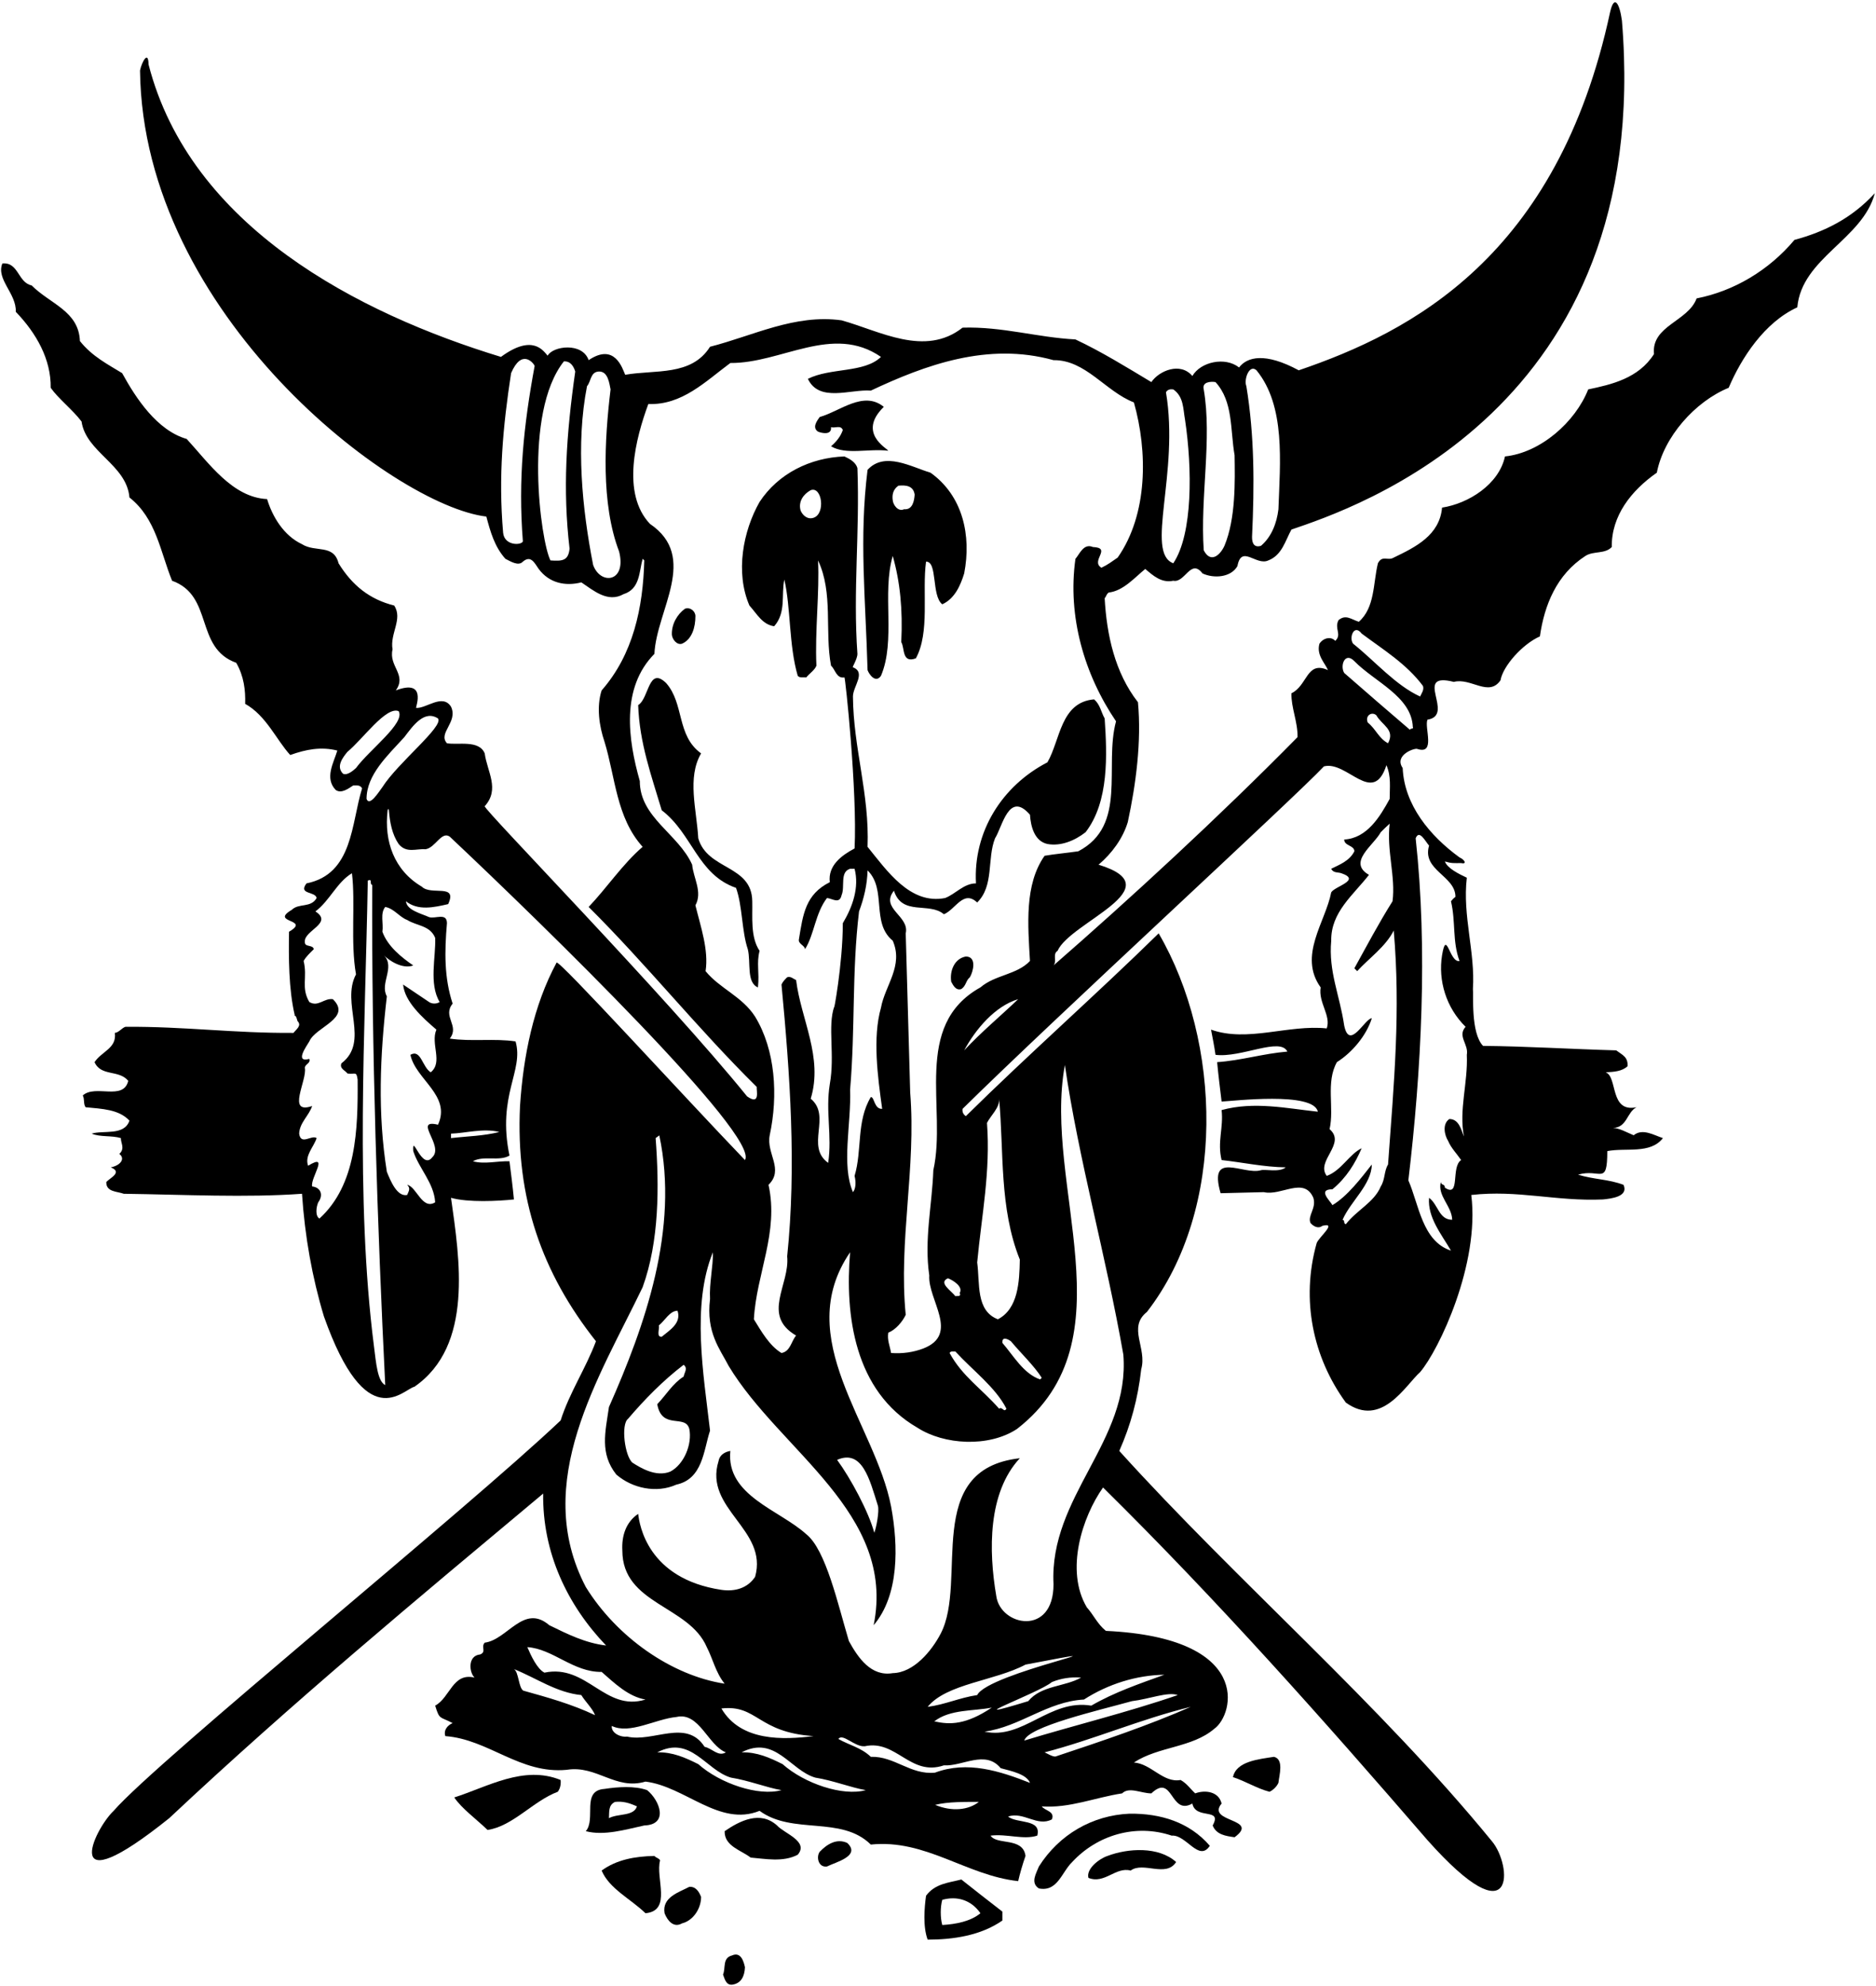 <?xml version="1.0" encoding="UTF-8"?>
<svg xmlns="http://www.w3.org/2000/svg" xmlns:xlink="http://www.w3.org/1999/xlink" width="534pt" height="565pt" viewBox="0 0 534 565" version="1.1">
<g id="surface1">
<path style=" stroke:none;fill-rule:nonzero;fill:rgb(0%,0%,0%);fill-opacity:1;" d="M 83.805 288.977 C 83.676 289.094 83.66 289.34 83.805 288.977 "/>
<path style=" stroke:none;fill-rule:nonzero;fill:rgb(0%,0%,0%);fill-opacity:1;" d="M 510.789 68.246 C 503.508 76.914 493.57 82.809 482.938 84.891 C 480.512 91.477 469.996 92.633 470.805 100.723 C 466.41 107.656 458.668 109.391 452.082 110.777 C 448.383 120.137 438.445 128.805 428.391 129.848 C 426.656 137.82 417.988 143.25 410.477 144.406 C 409.785 152.266 402.965 155.617 396.727 158.621 C 394.992 159.66 393.488 157.812 392.219 160.238 C 390.832 165.902 391.41 172.836 386.785 176.883 C 384.59 176.188 383.09 174.688 381.008 176.418 C 379.738 178.848 382.047 180.465 380.086 182.312 C 378.812 180.926 376.617 181.504 375.578 183.121 C 374.652 186.359 377.195 188.668 378.004 190.633 C 371.879 187.859 372.227 195.023 367.602 197.223 C 367.488 201.266 369.449 205.426 369.336 209.703 C 346.914 232.469 321.375 255.93 299.879 274.652 C 300.922 273.496 299.531 271.414 301.035 270.492 C 304.617 262.285 334.203 252.578 312.707 245.988 C 316.523 242.754 319.641 238.48 321.027 233.855 C 323.34 223.109 324.957 210.973 323.918 199.766 C 317.328 191.328 315.02 180.578 314.441 170.18 C 314.902 169.715 314.902 169.023 315.598 168.562 C 319.758 168.098 322.992 164.285 325.996 161.855 C 328.309 163.82 330.621 165.902 333.973 165.211 C 337.324 165.902 338.941 158.738 342.293 163.129 C 345.527 164.633 350.383 164.285 352.23 161.047 C 353.387 154.809 357.547 161.047 361.016 159.43 C 364.945 157.93 365.867 153.77 367.602 150.648 C 384.82 144.754 470.852 116.797 461.676 5.844 C 461.02 1.031 459.5 -1.723 458.32 3.414 C 443.355 73.086 401.578 94.48 369.684 105.344 C 360.07 100.16 355.004 101.531 352.695 104.535 C 348.766 101.414 341.766 102.902 339.402 106.965 C 335.996 102.902 329.926 105.461 327.73 108.695 C 320.797 104.535 313.516 100.027 306.121 96.562 C 295.141 95.984 285.32 92.863 273.992 93.211 C 263.246 101.648 250.418 94.137 239.555 91.129 C 226.266 89.281 214.359 95.523 202.109 98.645 C 196.793 107.078 186.508 105.113 177.957 106.617 C 177.148 104.77 174.984 97.434 167.555 102.457 C 165.785 97.301 157.387 98.41 155.883 101.184 C 154.727 99.914 151.711 94.832 142.594 101.531 C 102.027 89.164 54.184 64.551 42.281 18.324 C 42.223 14.098 40.305 17.785 39.855 20.059 C 40.695 89.57 112.254 143.898 138.434 146.949 C 139.59 151.227 140.742 155.5 143.863 158.969 C 145.254 159.66 147.562 161.164 148.836 159.777 C 151.145 157.812 152.188 160.238 153.34 161.855 C 156.348 165.902 160.969 166.828 165.477 165.672 C 168.941 167.98 172.988 171.566 177.496 169.023 C 182.234 167.52 181.887 162.664 182.926 158.969 C 183.043 159.086 183.273 159.316 183.391 159.43 C 183.043 172.836 180.27 186.129 171.254 196.41 C 169.754 201.035 170.562 206.582 172.062 210.973 C 175.184 221.145 175.414 232.586 182.926 240.906 C 177.266 245.758 172.641 252.691 167.555 258.008 C 184.082 274.422 198.527 292.562 215.402 309.203 C 215.285 310.246 216.465 314.586 212.652 311.891 C 189.539 283.344 137.625 230.273 137.973 229.348 C 142.363 224.496 138.664 219.523 137.973 214.324 C 136.352 210.395 130.344 212.016 127.223 211.438 C 124.566 208.547 130.461 205.426 128.379 201.035 C 125.953 197.223 121.328 201.613 118.441 201.383 C 118.324 201.035 121.523 193.051 112.66 196.41 C 115.898 191.906 110.582 189.594 111.738 184.738 C 110.93 180.234 114.742 176.07 112.199 172.258 C 105.266 170.523 100.297 166.598 96.367 160.238 C 94.98 154.691 89.781 157.234 85.965 154.809 C 80.766 152.383 77.527 146.949 76.027 141.98 C 66.203 141.52 59.5 131.809 53.145 124.875 C 44.707 122.449 38.699 113.32 34.77 106.152 C 30.84 103.727 26.219 101.414 22.75 97.023 C 22.402 88.473 14.312 86.508 9 81.191 C 5.07 80.383 5.301 74.488 0.676 74.949 C -1.172 79.457 4.723 83.504 4.492 88.703 C 10.387 94.828 14.543 102.227 14.43 110.316 C 16.625 113.434 20.672 116.555 23.211 119.906 C 24.484 128.691 36.039 132.156 36.848 141.52 C 44.477 147.527 45.633 157.004 48.984 165.211 C 60.887 169.484 55.34 184.277 67.242 188.555 C 69.441 192.367 69.902 196.41 69.785 200.227 C 75.797 203.578 78.684 210.512 82.613 214.785 C 87.121 213.168 91.398 212.359 96.02 213.516 C 94.98 216.984 92.32 221.375 95.559 224.727 C 97.176 225.883 99.258 224.266 100.527 223.453 C 101.453 223.453 102.492 223.223 103.07 224.266 C 99.949 234.203 100.527 248.648 87.238 251.305 C 84.809 254.543 89.781 253.504 90.125 255.469 C 88.508 258.355 85.039 256.855 83.078 258.816 C 76.605 262.633 88.625 261.359 82.27 265.059 C 82.152 272.223 82.152 281.355 83.887 288.75 C 83.852 288.844 83.828 288.918 83.805 288.977 C 83.961 288.836 84.281 288.891 84.695 290.484 C 85.965 291.754 84.348 292.797 83.539 293.836 C 66.551 293.949 52.566 291.984 35.695 292.102 C 34.652 292.449 33.844 293.719 32.688 293.836 C 33.266 298.227 28.992 299.035 26.91 302.156 C 28.762 306.316 33.844 304.234 36.504 307.473 C 35.117 313.25 27.141 308.395 23.559 311.633 C 24.137 312.672 23.676 314.059 24.367 314.984 C 28.992 315.445 33.844 315.562 36.848 318.797 C 35.348 323.188 29.453 321.453 26.102 322.496 C 28.527 323.535 31.766 322.957 34.422 323.766 C 34.309 325.152 35.695 326.656 33.961 328.273 C 35.695 329.547 34.422 331.512 31.535 332.09 C 35 333.477 31.301 335.094 30.262 336.246 C 30.148 339.137 33.383 338.906 35.23 339.602 C 52.336 339.832 70.016 340.754 85.965 339.602 C 86.773 351.734 88.855 363.406 92.207 374.5 C 104.289 408.59 114.625 395.305 117.977 394.492 C 134.852 382.82 130.805 357.977 128.379 340.754 C 133.348 342.141 141.785 341.68 146.289 341.219 C 145.945 337.52 145.48 334.051 145.02 330.355 C 141.555 330.238 137.973 331.277 134.617 330.355 C 137.625 328.621 142.133 330.469 145.02 328.734 C 141.441 311.441 149.18 304.699 146.754 296.262 C 140.742 295.336 134.039 296.379 128.031 295.453 C 130.922 291.754 125.836 289.211 128.84 285.516 C 126.414 278.117 126.531 270.723 127.223 262.633 C 127.223 259.512 123.871 261.477 122.137 260.898 C 119.828 259.859 115.781 258.934 115.551 256.391 C 119.02 259.164 123.523 258.125 127.57 257.199 C 130.344 251.191 122.715 254.891 120.059 252.23 C 112.148 247.57 109.316 239.258 110.328 230.617 C 110.395 230.039 110.652 230.004 110.699 230.566 C 110.98 233.949 111.586 237.32 113.469 240.098 C 115.711 242.84 118.566 241.363 121.105 241.594 C 123.941 241.199 125.652 236.324 128.031 238.016 C 155.305 263.672 216.387 323.27 212.051 330.008 C 194.598 311.863 158.887 272.688 158.426 273.844 C 151.84 286.094 148.949 300.422 148.023 314.637 C 146.754 340.871 154.266 362.137 169.637 381.551 C 166.746 389.293 162.125 396.113 159.582 404.086 C 132.887 429.395 44.824 500.816 32.344 515.145 C 26.535 520.688 16.668 542.5 48.176 517.227 C 83.422 484.172 118.672 454.938 154.613 424.887 C 154.383 441.762 161.547 456.668 172.523 468.109 C 166.633 467.418 161.547 464.875 156.348 462.332 C 149.066 456.09 144.441 466.492 137.973 467.301 C 136.816 468.574 138.547 469.844 136.699 470.652 C 133 471 133.578 475.852 135.082 477.238 C 128.84 475.738 128.148 482.902 123.871 485.215 C 125.145 489.375 125.145 488.219 128.84 490.184 C 127.453 490.762 126.184 492.148 126.762 493.883 C 139.125 494.805 148.023 504.746 161.316 503.473 C 169.867 502.086 175.184 509.367 183.734 506.824 C 195.062 508.211 204.77 519.77 216.211 515.145 C 225.691 522.066 239.438 516.418 247.875 524.738 C 263.477 523.121 275.031 533.52 289.824 535.141 C 290.289 533.059 291.098 530.285 291.906 527.973 C 291.215 522.543 283.699 524.969 281.969 522.195 C 286.59 521.617 291.328 523.465 295.258 522.195 C 296.527 517.34 289.48 518.844 286.938 516.766 C 291.328 515.262 295.258 519.77 299.418 517.574 C 300.344 515.262 297.453 515.145 296.527 513.875 C 304.387 514.453 311.781 511.332 319.41 510.176 C 321.375 508.211 324.844 510.176 327.73 510.176 C 333.973 504.281 333.047 516.648 339.402 513.066 C 340.328 517.805 348.07 514.105 345.184 519.305 C 346.223 521.965 348.996 522.312 351.422 522.656 C 358.82 517.227 343.219 518.496 347.727 513.066 C 346.914 509.598 342.984 509.137 340.215 510.176 C 338.824 508.906 337.902 507.402 336.051 506.363 C 331.082 507.285 327.73 501.738 322.762 501.395 C 329.812 496.77 339.289 497.234 345.645 491.801 C 351.332 487.758 356.715 465.91 314.789 463.949 C 312.359 461.984 311.32 459.441 309.355 457.246 C 303.117 446.73 308.086 431.477 313.98 423.156 C 346.684 455.398 376.848 489.375 406.316 523.465 C 431.777 552.062 430.398 530.586 424.691 523.812 C 392.449 484.406 352.348 450.082 318.602 412.754 C 321.84 405.473 323.918 397.844 324.844 389.523 C 326.574 383.516 320.914 377.621 326.461 373.23 C 349.227 343.875 347.727 296.262 329.812 265.52 C 312.246 282.742 292.484 300.191 274.918 317.527 C 274.109 316.949 273.879 316.254 273.992 315.445 C 299.766 290.02 368.871 226.574 376.848 218.023 C 383.434 216.289 390.832 229.465 394.645 217.676 C 396.031 220.91 395.57 223.918 395.57 227.27 C 392.797 232.355 389.098 238.48 382.625 238.824 C 382.625 240.676 385.516 240.441 385.516 242.176 C 384.129 244.949 381.238 245.988 378.93 247.145 C 379.508 248.418 380.895 248.07 381.816 248.418 C 387.594 250.383 379.969 252.113 378.93 253.848 C 377.309 262.285 369.449 271.879 375.922 280.891 C 375.23 285.281 378.93 288.867 377.656 292.562 C 366.68 291.406 355.121 296.609 344.719 292.91 C 345.184 295.336 345.645 297.648 345.992 300.074 C 353.273 301 364.441 294.941 366.445 299.152 C 359.512 299.73 353.273 301.695 346.453 302.156 C 346.801 305.855 347.262 309.551 347.727 313.367 C 350.844 313.25 373.941 310.441 375.113 316.254 C 366.332 315.328 356.969 313.25 347.727 315.793 C 348.305 320.879 346.453 324.809 347.727 330.008 C 353.852 330.699 359.629 331.973 365.984 332.09 C 364.137 333.59 360.207 332.551 358.934 332.898 C 353.965 334.398 343.859 327.074 347.441 339.441 C 352.066 339.324 355.699 339.254 359.742 339.137 C 364.715 340.293 371.184 334.629 373.844 340.754 C 374.77 343.762 372.109 345.84 373.035 347.922 C 373.844 348.844 375.23 349.652 376.387 348.73 C 380.895 347.574 375.23 352.082 374.77 353.699 C 370.262 369.762 373.727 386.172 383.09 399 C 393.285 406.348 400.078 394.031 404.238 390.336 C 409.555 384.094 421.258 359.629 418.797 339.945 C 432.09 338.445 442.836 341.797 456.242 341.219 C 458.668 340.984 463.637 340.41 462.137 337.059 C 457.859 335.438 453.699 335.555 449.191 334.168 C 455.523 332.32 457.512 337.543 457.512 327.465 C 462.828 326.426 469.766 328.391 473.348 323.766 C 470.805 322.957 467.566 320.879 465.023 322.957 C 463.062 322.148 460.863 320.879 459.133 320.879 C 463.176 320.762 463.062 316.371 465.836 314.984 C 458.09 316.602 460.52 306.316 457.051 305.047 C 459.363 304.93 461.676 304.812 463.293 303.312 C 463.406 300.652 461.906 300.191 460.055 298.805 C 447.461 298.457 434.633 297.648 422.148 297.531 C 418.566 293.836 419.492 282.742 419.262 281.355 C 419.953 270.836 416.258 260.551 417.527 249.688 C 415.332 248.648 411.98 247.031 411.285 245.066 C 413.25 245.645 413.828 245.527 415.91 245.527 C 417.547 245.934 417.062 244.637 415.445 243.91 C 407.012 237.785 399.73 229.004 399.27 218.484 C 396.727 214.785 402.734 212.707 403.43 213.055 C 408.742 214.785 405.395 207.043 406.316 204.734 C 414.406 203.461 401.926 190.98 413.828 193.984 C 418.684 192.715 423.77 198.379 427.117 193.523 C 427.812 189.477 433.359 183.238 438.328 181.039 C 439.602 172.145 443.066 163.477 451.273 158.16 C 453.586 156.656 456.82 157.695 458.785 155.617 C 458.668 146.719 464.332 139.555 471.613 134.469 C 473.578 124.297 482.477 114.242 492.066 110.316 C 495.648 101.879 502.238 91.707 511.598 87.434 C 512.871 73.332 530.203 68.133 533.672 54.957 C 527.086 62.121 519.344 65.938 510.789 68.246 Z M 357.664 105.344 C 365.984 115.516 364.367 131.578 363.902 144.867 C 363.441 148.797 361.938 152.727 358.934 155.27 C 357.086 155.848 356.355 154.645 356.391 152.727 C 357.086 137.934 357.086 123.953 354.773 109.852 C 353.996 107.992 355.613 103.453 357.664 105.344 Z M 342.641 110.777 C 342.094 108.641 344.605 108.465 345.992 108.695 C 351.074 114.242 350.152 122.219 351.422 129.5 C 351.539 136.895 351.77 147.527 348.535 155.27 C 347.309 157.953 344.605 160.367 342.641 156.539 C 341.602 141.285 345.066 124.875 342.641 110.777 Z M 331.891 111.586 C 332.355 110.777 333.164 110.66 333.973 110.777 C 336.977 112.855 336.746 116.324 337.324 119.445 C 339.371 133.148 339.574 151.895 333.973 160.238 C 325.883 157.234 335.754 134.562 331.891 111.586 Z M 148.836 154 C 148.488 155.156 143.559 155.348 143.211 151.535 C 141.824 135.59 143.172 121.18 145.48 106.152 C 148.523 99.074 151.84 103.266 152.188 104.074 C 149.066 120.945 147.445 136.316 148.836 154 Z M 162.125 156.078 C 161.777 159.547 160.043 159.66 156.691 159.43 C 153.918 154.113 148.84 117.512 160.508 102.805 C 162.355 102.688 163.281 104.188 163.742 105.691 C 161.16 123.758 160.16 139.32 162.125 156.078 Z M 168.828 160.703 C 165.707 144.754 163.859 126.379 167.094 109.852 C 168.25 108.582 168.02 105.809 170.445 105.691 C 173.102 105.578 173.449 109.16 173.797 110.777 C 172.062 125.105 171.023 143.25 176.223 156.887 C 178.453 165.703 170.906 166.531 168.828 160.703 Z M 90.934 346.648 C 89.664 345.957 90.012 343.297 90.59 342.027 C 92.207 339.832 91.164 337.75 88.855 337.52 C 88.277 335.094 93.941 327.812 87.699 331.625 C 86.66 328.734 89.316 326.309 90.125 323.766 C 88.738 322.727 85.617 325.961 85.156 322.496 C 85.273 319.375 87.93 317.41 88.855 314.637 C 81.457 317.18 87.469 307.355 86.773 303.773 C 86.773 302.734 88.508 302.504 88.047 301.23 C 83.77 302.387 87.238 297.648 88.047 296.262 C 89.781 292.102 100.297 289.676 94.75 284.242 C 92.207 283.895 90.59 286.555 88.047 285.051 C 85.617 280.891 87.582 278.117 86.426 273.379 C 87.121 272.109 88.277 271.066 89.316 270.027 C 89.086 268.641 86.66 269.566 86.773 267.949 C 86.426 264.711 94.98 262.633 89.781 259.281 C 93.824 256.277 95.906 250.961 100.18 248.418 C 101.219 256.855 99.719 268.062 101.336 277.191 C 96.945 285.398 105.383 296.262 97.176 302.504 C 96.598 304.004 98.215 304.469 98.91 305.391 C 101.105 305.738 101.453 304.582 101.797 307.125 C 101.914 321.34 101.453 337.059 90.934 346.648 Z M 128.379 322.496 C 132.422 322.379 137.625 320.879 142.133 322.031 C 137.395 323.188 133.465 323.188 128.379 323.766 C 128.379 323.305 128.379 322.957 128.379 322.496 Z M 101.336 218.484 C 100.664 219.082 98.914 220.711 97.637 220.102 C 95.559 218.023 97.602 215.453 98.91 213.863 C 103.184 210.395 109.875 200.836 113.469 202.305 C 115.484 205.645 105.148 213.285 101.336 218.484 Z M 106.441 382.941 C 101.086 341.043 103.961 293.078 104.688 250.496 C 106.191 249.922 105.035 251.422 105.961 251.77 C 105.727 297.766 107.441 349.441 109.656 394.031 C 107.441 392.941 107.047 387.664 106.441 382.941 Z M 115.898 261.707 C 118.672 263.441 122.367 263.211 123.871 266.793 C 124.102 272.223 122.023 279.852 125.145 285.051 C 124.336 285.629 122.945 285.629 122.137 285.051 C 119.711 283.434 117.168 281.699 114.742 280.082 C 115.203 284.938 120.172 289.441 124.219 292.91 C 122.484 296.953 126.184 302.156 122.602 305.047 C 120.172 303.543 119.828 298.344 116.82 300.074 C 118.324 307.125 128.492 311.633 124.68 319.953 C 117.398 318.219 126.531 325.961 123.062 329.199 C 120.059 333.129 117.285 322.148 117.633 327.465 C 119.25 332.434 123.523 336.48 123.871 342.027 C 120.172 344.34 118.555 337.52 115.898 337.059 C 116.938 338.098 116.359 338.789 115.898 339.945 C 113.008 340.523 111.16 335.902 110.117 333.359 C 107.461 316.719 108.152 300.309 110.117 283.434 C 108.039 279.734 112.547 275.23 109.309 271.762 C 110.582 273.148 114.512 275.809 117.633 274.652 C 114.277 272.34 110.352 269.219 108.848 265.059 C 109.195 262.633 108.152 259.859 109.656 258.008 C 112.199 258.473 113.703 260.898 115.898 261.707 Z M 108.848 223.918 C 107.809 225.305 105.172 229.562 104.34 227.27 C 104.34 220.449 110.234 215.02 115.09 209.703 C 117.488 206.551 120.75 201.844 124.68 204.387 C 126.383 206.633 113.238 216.984 108.848 223.918 Z M 194.598 391.605 C 191.477 393.57 189.629 396.805 187.086 399.465 C 188.41 406.918 195.109 402.176 196.215 406.512 C 197.062 410.789 194.754 416.566 190.785 418.648 C 186.738 420.266 182.391 417.605 180.035 416.105 C 177.84 414.258 176.688 405.242 178.766 403.625 C 183.504 398.078 188.703 392.762 194.598 388.254 C 195.871 389.293 194.828 390.336 194.598 391.605 Z M 192.863 372.883 C 194.02 376.465 190.555 378.43 188.359 380.277 C 186.738 380.395 187.781 378.082 187.551 377.043 C 189.281 375.656 190.668 372.883 192.863 372.883 Z M 171.254 475.621 C 174.953 478.859 178.883 482.672 183.734 483.48 C 172.18 487.062 167.109 473.285 154.973 475.828 C 152.895 474.789 151.145 471 150.105 468.574 C 157.387 469.035 163.164 475.738 171.254 475.621 Z M 148.969 480.953 C 147.582 480.145 147.68 475.621 146.289 474.812 C 152.648 477.355 158.426 481.516 165.477 482.211 C 166.398 483.828 168.801 486.195 169.379 487.93 C 162.789 484.809 156.016 482.918 148.969 480.953 Z M 178.488 494.023 C 176.41 494.254 173.93 492.883 174.145 490.992 C 179.281 493.461 186.547 489.02 192.555 488.441 C 199.027 486.938 201.531 496.539 206.617 498.504 C 204.426 499.828 202.75 497.387 200.555 496.926 C 195.355 488.836 185.887 495.754 178.488 494.023 Z M 205.348 486.023 C 215.633 484.867 215.566 492.816 231.578 493.883 C 223.066 494.941 210.895 495.5 205.348 486.023 Z M 198.758 501.855 C 195.062 500.008 191.477 498.391 187.086 498.504 C 196.68 493.535 200.902 503.609 208.066 505.691 C 213.152 506.5 218.316 508.566 222.449 509.254 C 215.941 511.066 205 507.402 198.758 501.855 Z M 222.758 501.855 C 219.062 500.008 215.477 498.391 211.086 498.504 C 220.68 493.535 224.902 503.609 232.066 505.691 C 237.152 506.5 242.316 508.566 246.449 509.254 C 239.941 511.066 229 507.402 222.758 501.855 Z M 266.191 513.441 C 269.891 512.516 274.918 512.602 278.617 512.602 C 275.691 514.941 270.941 515.441 266.191 513.441 Z M 266.133 504.281 C 259.199 504.977 254.578 499.543 247.875 499.777 C 245.102 497.117 241.633 496.422 238.629 494.691 C 239.902 492.957 243.254 497.004 246.141 496.77 C 255.156 494.805 259.086 505.438 268.676 502.203 C 273.992 502.547 280.465 497.695 284.855 503.012 C 287.859 503.82 292.191 504.691 293.191 507.191 C 284.641 503.84 275.379 500.816 266.133 504.281 Z M 278.152 482.211 C 273.191 482.941 268.941 484.941 264.055 485.559 C 269.441 478.941 283.191 478.191 291.906 473.543 C 327.617 466.723 281.273 475.852 278.152 482.211 Z M 282.312 485.773 C 274.941 490.691 270.441 490.691 265.941 489.691 C 270.441 486.191 277.113 486.812 282.312 485.773 Z M 300.441 499.691 C 299.633 499.805 297.914 498.734 297.34 498.504 C 311.203 494.922 324.727 489.027 338.941 485.559 C 326.691 490.941 313.617 495.301 300.441 499.691 Z M 335.242 482.211 C 320.797 487.18 305.543 490.875 291.559 495.152 C 292.691 491.191 312.355 486.668 322.191 483.941 C 327.047 483.363 332.441 481.191 335.242 482.211 Z M 331.43 476.43 C 324.379 478.973 317.215 481.402 310.629 485.215 C 298.723 483.25 291.215 495.035 280.234 492.609 C 290.402 491.223 298.031 484.059 308.547 483.48 C 315.367 479.09 323.457 476.547 331.43 476.43 Z M 307.738 477.238 C 303 479.898 296.391 479.434 292.691 483.941 C 270.734 490.645 295.719 481.633 299.418 478.512 C 301.961 477.473 304.734 477.008 307.738 477.238 Z M 303.117 302.965 C 306.941 329.441 314.902 357.629 319.758 385.363 C 321.723 409.98 298.609 425.695 299.879 450.66 C 299.922 465.625 284.742 462.633 283.586 454.012 C 281.391 441.184 281.156 424.656 290.289 414.836 C 262.438 417.945 275.609 449.734 267.754 464.758 C 265.211 469.613 260.125 475.852 254.117 475.969 C 247.988 477.008 244.293 471.691 241.633 466.84 C 238.516 456.438 235.078 440.832 229.5 436.445 C 221.871 429.512 206.617 425.465 207.891 412.754 C 206.617 412.984 204.883 413.68 204.535 415.645 C 200.262 429.281 218.754 435.059 214.938 448.578 C 212.859 451.699 209.391 452.855 205.348 452.277 C 184.273 449.105 182.004 433.672 181.656 430.664 C 178.188 432.977 176.918 436.906 177.148 441.066 C 177.148 456.438 196.102 456.668 201.188 468.574 C 202.918 471.922 203.727 475.852 206.27 478.973 C 191.133 476.66 175.531 465.684 166.746 451.469 C 151.145 421.652 170.676 391.719 182.926 366.18 C 187.664 353.121 187.664 337.52 186.625 323.766 C 186.738 323.652 187.559 323.113 187.672 322.996 C 193.336 349.695 183.621 377.043 173.336 400.273 C 172.293 407.438 170.676 413.445 175.414 419.457 C 179.922 423.387 186.855 424.887 192.52 422.344 C 200.031 420.727 200.262 412.637 202.109 406.977 C 200.262 390.91 196.793 371.379 202.918 356.242 C 203.035 360.172 201.863 364.98 202.109 369.531 C 200.941 379.105 204.941 383.773 207.426 388.602 C 221.988 412.754 255.156 430.434 248.684 462.332 C 255.965 453.781 255.734 439.797 253.652 428.586 C 249.145 405.125 225.223 380.742 241.98 356.242 C 240.48 374.039 243.137 395.766 261.164 406.164 C 268.676 411.02 281.391 411.828 289.48 406.512 C 322.07 381.203 296.762 337.289 303.117 302.965 Z M 238.281 415.297 C 245.449 412.176 247.531 420.852 249.891 428.34 C 250.344 429.77 249.441 434.645 248.863 436.031 C 247.246 430.02 242.098 420.496 238.281 415.297 Z M 241.98 310.016 C 243.484 292.332 242.441 276.73 244.523 259.281 C 245.91 255.582 246.836 251.77 246.949 247.609 C 252.496 253.039 247.875 262.516 254.117 267.602 C 257.234 274.766 251.922 280.312 250.766 286.672 C 248.336 295.223 249.84 306.316 251.109 315.445 C 248.801 315.562 248.914 311.98 247.875 312.094 C 243.715 319.027 245.449 327.234 243.254 334.516 C 243.715 336.363 243.566 338.262 242.789 339.137 C 239.438 331.395 242.328 319.723 241.98 310.016 Z M 271.914 368.723 C 270.871 367.219 266.941 364.91 269.832 363.637 C 271.336 364.215 274.223 366.062 273.184 367.797 C 273.645 368.953 272.605 368.605 271.914 368.723 Z M 296.066 392.414 C 291.328 390.797 288.438 385.594 285.32 382.012 C 285.203 380.047 286.938 380.973 287.746 381.551 C 290.637 385.02 294.332 388.484 296.527 391.953 C 296.414 392.066 296.184 392.297 296.066 392.414 Z M 280.941 319.441 C 281.98 317.359 284.625 315.098 284.395 312.559 C 285.781 327.578 284.395 343.645 290.289 358.32 C 290.172 364.68 289.824 372.305 284.047 375.309 C 277.691 372.883 278.965 365.023 278.152 359.129 C 279.426 345.727 281.98 333.191 280.941 319.441 Z M 286.473 400.734 C 285.781 402.008 285.32 400.039 284.395 400.734 C 279.191 394.84 273.992 391.605 270.297 384.902 C 270.641 384.211 271.449 384.555 271.914 384.438 C 276.883 389.871 283.355 394.609 286.473 400.734 Z M 274.453 298.805 C 277.691 292.797 283.238 286.207 289.824 284.242 C 284.742 289.098 279.426 293.488 274.453 298.805 Z M 293.176 273.379 C 289.48 277.309 283.238 277.309 279.078 280.891 C 259.547 291.754 269.602 315.328 265.672 332.898 C 265.324 342.836 263.016 352.66 264.516 362.828 C 264.055 369.762 273.301 379.586 262.781 383.629 C 260.008 384.672 257.004 385.133 253.652 384.902 C 253.309 382.938 252.496 381.203 252.844 379.121 C 254.926 378.312 256.891 376.004 257.812 374.039 C 255.734 353.004 260.816 332.32 259.086 310.824 C 258.621 294.184 258.277 282.625 257.812 265.52 C 258.969 260.551 250.418 258.473 254.461 253.387 C 256.773 260.668 264.516 256.508 268.676 260.09 C 272.027 258.703 274.223 253.039 278.152 256.738 C 283.008 252 280.926 244.258 283.238 238.48 C 285.32 235.242 287.168 224.84 293.176 231.773 C 293.406 235.129 294.449 239.285 298.145 240.098 C 301.961 240.789 305.891 239.172 309.012 236.746 C 315.715 228.078 315.137 214.672 314.441 204.387 C 313.402 202.535 313.172 200.457 311.438 198.953 C 301.844 199.766 301.844 210.512 298.145 216.867 C 285.203 223.57 276.996 236.629 277.809 251.305 C 274.34 251.305 272.027 254.312 269.023 255.469 C 259.086 257.43 252.496 247.723 246.949 240.906 C 247.527 225.883 242.906 212.824 242.789 198.145 C 242.789 195.258 246.605 191.328 242.789 189.824 C 242.441 189.941 244.062 187.512 244.062 186.012 C 242.789 167.98 244.754 151.57 244.062 133.195 C 243.598 131.465 241.863 130.539 240.363 129.848 C 230.656 130.191 221.527 134.699 216.211 142.789 C 211.473 151.109 209.273 162.898 213.32 172.258 C 215.516 174.688 217.02 177.691 220.371 178.152 C 223.836 174.223 222.336 169.254 223.258 164.863 C 225.109 172.836 224.531 183.586 227.074 192.254 C 227.652 192.945 228.691 192.598 229.5 192.715 C 230.426 191.559 231.926 190.633 232.391 189.363 C 231.926 179.539 233.312 168.328 232.852 159.43 C 237.242 168.676 234.699 179.539 236.551 189.363 C 237.82 190.52 238.051 193.062 240.363 192.715 C 240.594 192.367 244.062 225.188 243.254 241.367 C 239.555 243.332 235.625 246.223 236.203 250.961 C 229.27 254.426 228.574 260.09 227.422 267.141 C 227.074 268.527 229.039 268.871 229.152 270.027 C 231.812 265.754 232.043 259.859 235.395 255.469 C 236.895 255.582 238.977 257.316 239.555 254.656 C 240.594 252.23 238.977 248.07 241.98 247.145 C 242.441 247.145 242.789 247.145 243.254 247.145 C 244.641 252.461 242.676 258.008 239.902 262.633 C 239.902 274.422 237.129 288.867 237.473 286.324 C 235.508 291.984 237.703 300.074 236.203 308.395 C 234.93 316.254 236.895 322.957 235.738 330.816 C 229.152 326.078 236.781 317.527 230.77 312.559 C 234.355 300.77 227.996 290.02 226.609 278.812 C 225.801 278.465 225.109 277.656 224.066 278.004 C 223.488 278.578 222.797 279.273 222.449 280.082 C 224.879 305.621 226.727 331.855 224.066 357.398 C 224.879 365.488 216.672 374.152 226.609 379.934 C 225.223 381.551 224.992 384.438 222.449 384.902 C 218.984 382.82 216.672 378.66 214.59 375.309 C 215.285 362.367 221.758 350.578 218.754 337.059 C 223.258 332.664 218.059 328.156 219.098 322.957 C 221.527 311.633 220.719 298.688 214.938 289.211 C 211.238 283.434 204.883 281.238 200.84 276.27 C 201.766 270.258 199.453 263.672 197.949 257.547 C 200.031 253.734 197.371 249.805 197.023 245.988 C 193.098 237.207 182.117 232.586 182.117 222.184 C 178.766 210.395 176.688 195.719 186.277 186.012 C 186.855 173.531 198.988 158.508 185.008 149.031 C 176.801 140.363 180.961 124.645 184.543 114.938 C 194.137 115.285 200.723 108.582 207.891 103.266 C 222.449 103.379 237.012 92.055 250.766 101.531 C 246.027 106.152 236.434 104.535 229.961 107.773 C 233.199 114.59 242.098 110.66 247.875 111.121 C 263.359 103.844 281.156 97.254 299.879 102.457 C 309.012 102.34 314.672 111.355 322.762 114.477 C 326.691 128.344 326.809 146.258 318.141 158.621 C 316.637 159.66 315.25 160.703 313.516 161.512 C 310.281 159.547 316.637 155.848 311.09 155.617 C 308.434 154.461 307.277 157.695 306.121 158.969 C 303.809 175.379 308.664 191.906 317.676 205.195 C 314.211 218.023 321.027 234.781 306.93 242.176 C 303.695 242.641 299.996 242.984 297.34 243.449 C 291.559 251.652 292.598 263.211 293.176 273.379 Z M 231.578 147.297 C 229.848 147.875 228.461 146.602 227.883 145.215 C 227.188 142.672 228.691 140.594 230.77 139.438 C 233.988 138.266 235.047 146.141 231.578 147.297 Z M 402.965 238.48 C 404.008 235.82 405.738 239.402 406.781 240.559 C 404.699 247.609 414.289 249.109 414.289 255.121 C 413.828 255.469 413.367 255.93 413.02 256.391 C 414.406 262.285 413.367 267.719 415.445 273.379 C 412.559 273.957 411.75 264.02 410.477 271.762 C 409.32 278.926 411.633 286.672 417.18 292.102 C 414.754 294.762 418.105 297.07 417.527 300.074 C 417.875 308.051 415.215 315.793 416.719 323.305 C 415.91 321.453 415.332 318.336 412.559 318.336 C 410.477 319.723 411.172 322.957 412.211 324.574 C 413.02 326.539 414.637 328.156 415.91 330.008 C 412.906 331.973 415.793 340.871 411.285 337.867 C 411.285 336.711 410.246 337.289 410.133 336.246 C 409.09 340.176 413.25 343.066 413.367 346.996 C 409.555 346.996 409.438 342.719 406.781 340.754 C 406.316 346.301 410.246 351.039 413.02 355.777 C 404.816 353.121 403.891 342.605 400.887 335.785 C 404.586 304.582 406.434 270.027 402.965 238.48 Z M 395.105 211.438 C 392.449 210.051 391.641 207.391 389.328 205.543 C 388.52 203.691 390.367 202.305 391.758 203.461 C 393.375 206.352 397.188 207.508 395.105 211.438 Z M 395.105 331.277 C 393.953 333.129 394.297 335.555 393.027 337.52 C 391.18 342.027 386.211 344.223 383.09 348.266 C 382.277 348.035 382.973 347.227 382.164 346.996 C 384.477 341.68 390.367 337.059 390.484 331.277 C 387.48 335.094 383.551 340.293 379.273 342.836 C 378.695 341.68 374.883 338.328 379.273 338.328 C 383.32 334.977 385.746 330.934 387.594 326.656 C 384.129 328.273 381.816 333.012 377.656 334.516 C 374.422 330.238 383.32 325.387 378.465 321.223 C 379.852 315.098 377.309 307.934 380.547 302.156 C 384.938 299.383 388.98 294.527 390.484 289.676 C 388.52 289.676 384.129 299.035 382.625 291.754 C 381.355 283.086 378.117 276.383 378.93 267.602 C 378.812 259.512 385.168 254.656 389.676 248.879 C 383.434 245.297 391.062 240.441 393.027 236.746 C 393.836 235.938 394.645 235.129 395.57 234.316 C 394.645 241.828 397.305 249.457 396.379 256.391 C 392.449 262.633 389.098 268.988 385.516 275.461 C 385.863 275.809 386.094 276.035 386.324 276.27 C 389.559 272.688 394.414 269.336 396.727 264.711 C 398.691 287.594 396.84 307.473 395.105 331.277 Z M 401.348 207.621 C 395.105 202.305 388.867 196.875 382.625 191.441 C 381.355 189.363 382.855 185.316 385.516 188.09 C 391.293 193.984 401.809 198.145 402.156 206.812 C 402.504 207.508 401.465 207.043 401.348 207.621 Z M 404.238 198.145 C 397.188 194.91 391.41 188.09 385.168 183.121 C 383.898 181.504 385.398 177.344 387.594 180.234 C 393.605 184.738 400.309 188.785 405.047 195.141 C 405.395 196.297 404.699 197.105 404.238 198.145 "/>
<path style=" stroke:none;fill-rule:nonzero;fill:rgb(0%,0%,0%);fill-opacity:1;" d="M 362.633 499.777 C 358.242 500.469 351.887 501.047 350.961 505.555 C 354.543 506.711 357.777 508.789 361.363 509.715 C 362.402 509.254 363.441 508.211 363.902 507.172 C 364.137 504.977 365.523 500.469 362.633 499.777 "/>
<path style=" stroke:none;fill-rule:nonzero;fill:rgb(0%,0%,0%);fill-opacity:1;" d="M 321.492 515.953 C 310.977 516.418 301.496 521.848 295.719 530.977 C 295.027 532.828 293.176 535.602 295.719 537.219 C 301.035 538.258 302.191 532.598 305.195 529.707 C 312.246 522.078 323.227 518.727 333.512 522.195 C 337.672 521.848 341.254 529.824 344.371 525.086 C 338.594 518.383 330.391 515.84 321.492 515.953 "/>
<path style=" stroke:none;fill-rule:nonzero;fill:rgb(0%,0%,0%);fill-opacity:1;" d="M 315.25 527.973 C 312.824 528.781 309.125 531.672 309.82 534.215 C 314.441 536.062 317.562 530.977 321.84 532.133 C 325.422 529.477 331.891 534.215 334.781 529.707 C 329.812 525.199 321.027 525.777 315.25 527.973 "/>
<path style=" stroke:none;fill-rule:nonzero;fill:rgb(0%,0%,0%);fill-opacity:1;" d="M 263.594 539.301 C 263.129 542.652 262.668 548.082 264.055 551.781 C 271.336 551.781 279.191 550.625 285.32 546.348 C 285.32 545.539 285.32 544.613 285.32 543.805 C 281.391 540.801 277.461 537.68 273.645 534.676 C 270.062 535.602 266.133 535.832 263.594 539.301 Z M 279.078 544.27 C 276.305 546.582 272.145 547.391 268.215 547.621 C 267.637 545.539 267.637 542.535 268.215 540.457 C 272.375 539.301 276.422 540.457 279.078 544.27 "/>
<path style=" stroke:none;fill-rule:nonzero;fill:rgb(0%,0%,0%);fill-opacity:1;" d="M 274.918 272.109 C 271.684 272.688 270.297 276.152 270.758 279.273 C 271.219 280.082 272.027 281.934 273.645 281.355 C 275.031 280.43 274.918 278.926 276.074 278.004 C 276.996 276.5 278.152 272.109 274.918 272.109 "/>
<path style=" stroke:none;fill-rule:nonzero;fill:rgb(0%,0%,0%);fill-opacity:1;" d="M 264.863 134.469 C 259.434 132.852 251.805 128.344 246.949 133.66 C 244.523 153.191 246.371 169.832 246.949 190.633 C 247.414 191.906 249.262 194.445 250.766 192.254 C 255.039 182.195 250.996 168.789 254.117 158.16 C 256.195 165.441 257.004 173.414 256.543 182.66 C 257.582 184.395 256.656 188.785 260.703 187.281 C 264.746 179.887 262.438 168.328 263.594 159.777 C 266.93 159.66 265.094 169.484 268.215 171.91 C 271.797 170.293 273.414 166.48 274.453 163.129 C 276.535 152.383 274.109 141.055 264.863 134.469 Z M 257.352 144.867 C 255.617 145.68 254.23 143.598 254.117 142.328 C 253.883 140.711 254.23 139.207 255.734 138.164 C 258.047 137.934 260.008 138.281 260.355 140.711 C 260.242 142.441 259.777 145.102 257.352 144.867 "/>
<path style=" stroke:none;fill-rule:nonzero;fill:rgb(0%,0%,0%);fill-opacity:1;" d="M 252.844 128.227 C 252.496 127.535 243.984 123.137 251.574 115.746 C 245.797 111.008 239.094 117.02 233.312 118.637 C 232.504 119.789 231.117 121.641 232.852 122.797 C 234.008 123.258 236.781 123.836 236.551 121.523 C 237.703 121.871 239.324 120.832 239.902 122.336 C 239.324 124.066 238.168 125.57 236.551 126.957 C 240.824 129.5 247.297 127.535 252.844 128.227 "/>
<path style=" stroke:none;fill-rule:nonzero;fill:rgb(0%,0%,0%);fill-opacity:1;" d="M 233.312 526.816 C 232.273 528.32 232.969 531.324 235.395 530.977 C 237.938 529.707 245.102 527.973 241.172 524.277 C 238.168 522.891 235.395 524.621 233.312 526.816 "/>
<path style=" stroke:none;fill-rule:nonzero;fill:rgb(0%,0%,0%);fill-opacity:1;" d="M 221.18 519.305 C 216.441 515.031 210.66 517.918 206.27 520.926 C 206.156 525.199 211.008 526.355 213.668 528.438 C 217.828 528.781 222.914 529.824 227.074 527.629 C 230.309 523.812 223.258 521.617 221.18 519.305 "/>
<path style=" stroke:none;fill-rule:nonzero;fill:rgb(0%,0%,0%);fill-opacity:1;" d="M 198.758 238.48 C 198.297 230.273 195.523 221.258 199.566 214.324 C 192.52 209.238 194.828 200.227 189.629 194.332 C 184.543 189.363 184.773 198.723 181.656 200.574 C 182.004 211.32 185.469 220.797 188.359 230.504 C 197.141 237.207 198.527 248.766 209.508 252.578 C 211.355 257.66 211.125 264.941 212.859 270.027 C 213.781 273.727 212.395 279.504 215.746 280.891 C 216.211 276.5 215.285 274.074 216.211 270.492 C 213.551 266.562 214.246 260.781 214.129 256.391 C 214.016 245.988 201.418 247.609 198.758 238.48 "/>
<path style=" stroke:none;fill-rule:nonzero;fill:rgb(0%,0%,0%);fill-opacity:1;" d="M 208.352 556.289 C 205.578 556.98 206.617 559.871 205.809 561.719 C 206.27 562.875 206.617 564.723 208.352 564.609 C 211.008 564.262 211.934 562.18 212.051 559.641 C 211.703 558.02 210.895 555.133 208.352 556.289 "/>
<path style=" stroke:none;fill-rule:nonzero;fill:rgb(0%,0%,0%);fill-opacity:1;" d="M 196.215 536.758 C 193.441 538.258 188.359 539.645 189.168 544.27 C 189.977 546.348 191.711 548.543 194.137 547.156 C 197.371 546.348 199.566 542.883 199.566 539.645 C 198.988 538.145 198.066 536.641 196.215 536.758 "/>
<path style=" stroke:none;fill-rule:nonzero;fill:rgb(0%,0%,0%);fill-opacity:1;" d="M 194.137 183.121 C 197.023 181.852 197.949 178.383 197.949 175.262 C 197.949 173.879 196.449 172.605 194.945 173.184 C 192.75 174.801 191.133 177.574 191.246 180.578 C 191.363 181.852 192.633 183.586 194.137 183.121 "/>
<path style=" stroke:none;fill-rule:nonzero;fill:rgb(0%,0%,0%);fill-opacity:1;" d="M 184.199 509.254 C 180.613 507.98 175.879 508.328 172.062 508.906 C 165.359 509.367 169.754 517.457 166.746 520.926 C 171.945 522.312 178.07 520.461 183.391 519.305 C 190.438 519.074 187.781 512.141 184.199 509.254 Z M 173.336 517.227 C 173.449 515.492 173.102 513.527 175.066 512.602 C 177.266 512.371 178.996 512.836 181.309 513.875 C 180.383 516.766 175.879 515.84 173.336 517.227 "/>
<path style=" stroke:none;fill-rule:nonzero;fill:rgb(0%,0%,0%);fill-opacity:1;" d="M 187.895 529.246 C 187.551 528.551 186.738 528.551 186.277 527.973 C 180.73 528.09 175.531 529.016 171.254 532.133 C 173.449 537.336 179.574 540.223 183.734 544.27 C 191.363 543.574 186.508 534.215 187.895 529.246 "/>
<path style=" stroke:none;fill-rule:nonzero;fill:rgb(0%,0%,0%);fill-opacity:1;" d="M 129.305 511.332 C 131.383 514.453 135.543 517.457 138.781 520.578 C 145.945 519.539 151.723 512.371 158.773 509.715 C 159.465 508.789 159.695 507.633 159.582 506.363 C 149.066 502.086 138.781 508.328 129.305 511.332 "/>
</g>
</svg>
